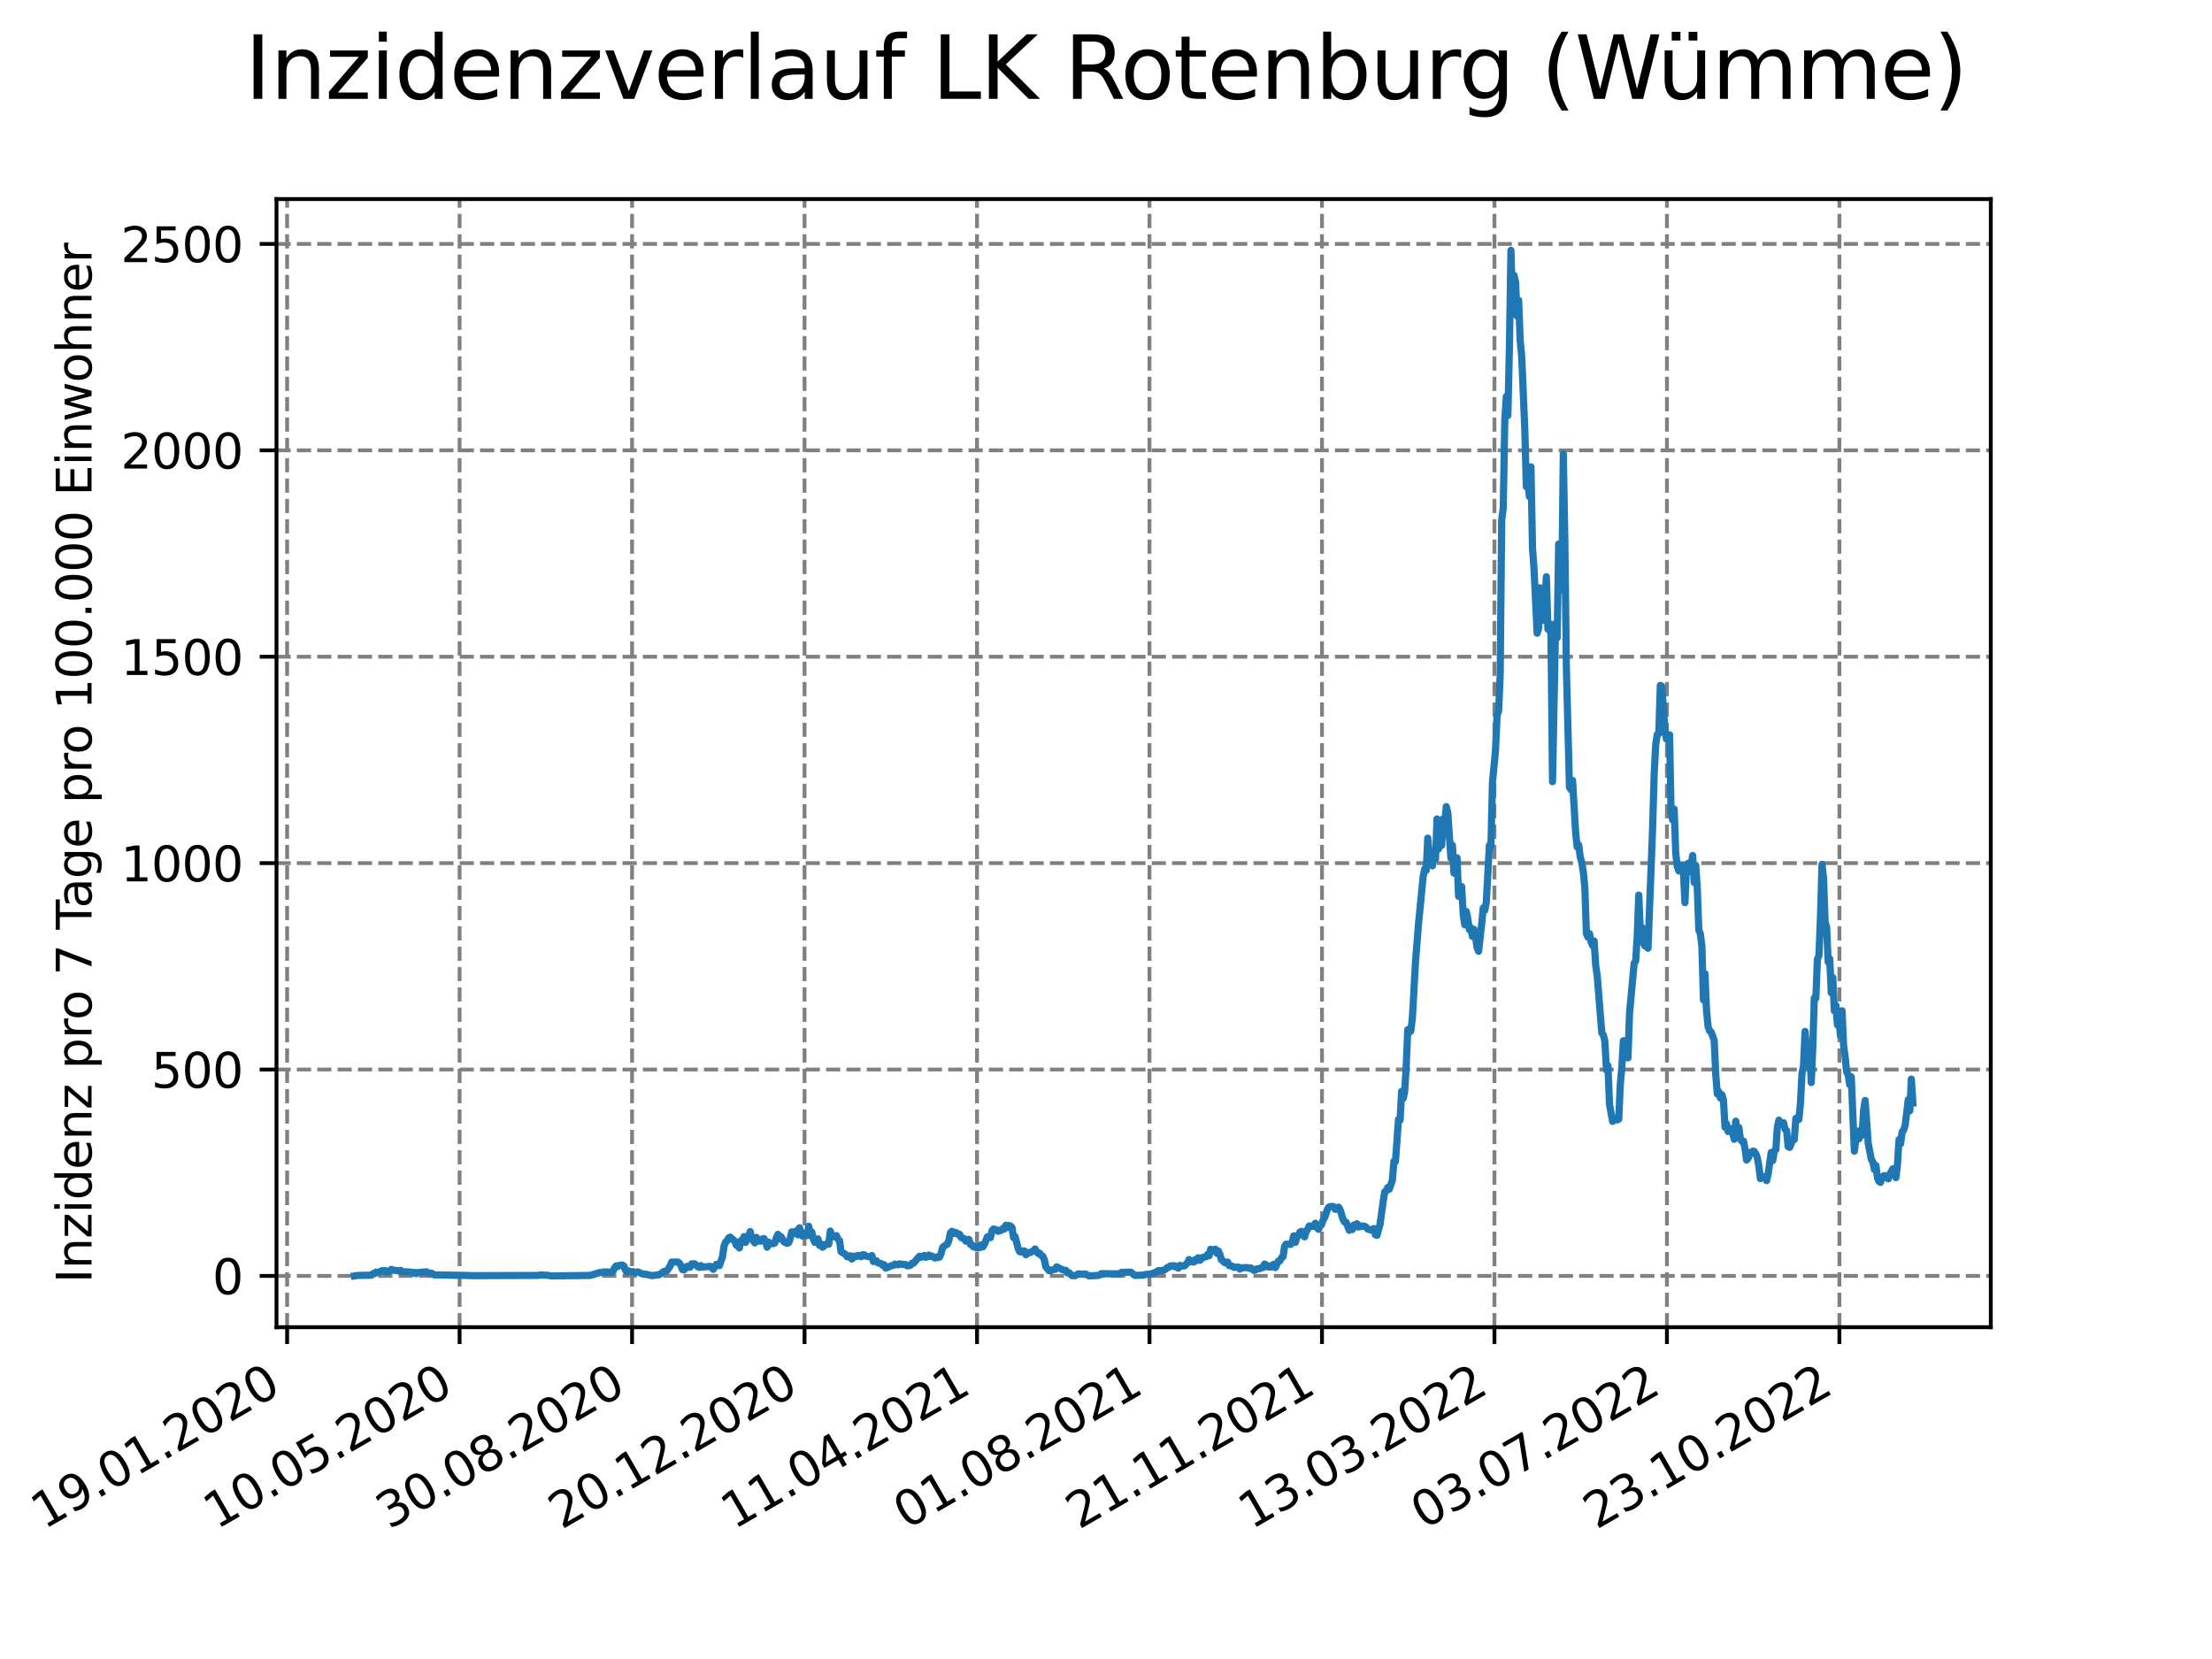 <?xml version="1.0" encoding="utf-8" standalone="no"?>
<!DOCTYPE svg PUBLIC "-//W3C//DTD SVG 1.1//EN"
  "http://www.w3.org/Graphics/SVG/1.1/DTD/svg11.dtd">
<svg xmlns:xlink="http://www.w3.org/1999/xlink" width="460.8pt" height="345.6pt" viewBox="0 0 460.8 345.6" xmlns="http://www.w3.org/2000/svg" version="1.1">
 <defs>
  <style type="text/css">*{stroke-linejoin: round; stroke-linecap: butt}</style>
 </defs>
 <g id="figure_1">
  <g id="patch_1">
   <path d="M 0 345.6 
L 460.8 345.6 
L 460.8 0 
L 0 0 
z
" style="fill: #ffffff"/>
  </g>
  <g id="axes_1">
   <g id="patch_2">
    <path d="M 57.6 276.48 
L 414.72 276.48 
L 414.72 41.472 
L 57.6 41.472 
z
" style="fill: #ffffff"/>
   </g>
   <g id="matplotlib.axis_1">
    <g id="xtick_1">
     <g id="line2d_1">
      <path d="M 59.811 276.48 
L 59.811 41.472 
" clip-path="url(#p667a9d4e6b)" style="fill: none; stroke-dasharray: 2.96,1.28; stroke-dashoffset: 0; stroke: #808080; stroke-width: 0.8"/>
     </g>
     <g id="line2d_2">
      <defs>
       <path id="mdf81051d35" d="M 0 0 
L 0 3.5 
" style="stroke: #000000; stroke-width: 0.8"/>
      </defs>
      <g>
       <use xlink:href="#mdf81051d35" x="59.811" y="276.48" style="stroke: #000000; stroke-width: 0.8"/>
      </g>
     </g>
     <g id="text_1">
      <!-- 19.01.2020 -->
      <g transform="translate(9.186 318.689) rotate(-30) scale(0.1 -0.1)">
       <defs>
        <path id="DejaVuSans-31" d="M 794 531 
L 1825 531 
L 1825 4091 
L 703 3866 
L 703 4441 
L 1819 4666 
L 2450 4666 
L 2450 531 
L 3481 531 
L 3481 0 
L 794 0 
L 794 531 
z
" transform="scale(0.016)"/>
        <path id="DejaVuSans-39" d="M 703 97 
L 703 672 
Q 941 559 1184 500 
Q 1428 441 1663 441 
Q 2288 441 2617 861 
Q 2947 1281 2994 2138 
Q 2813 1869 2534 1725 
Q 2256 1581 1919 1581 
Q 1219 1581 811 2004 
Q 403 2428 403 3163 
Q 403 3881 828 4315 
Q 1253 4750 1959 4750 
Q 2769 4750 3195 4129 
Q 3622 3509 3622 2328 
Q 3622 1225 3098 567 
Q 2575 -91 1691 -91 
Q 1453 -91 1209 -44 
Q 966 3 703 97 
z
M 1959 2075 
Q 2384 2075 2632 2365 
Q 2881 2656 2881 3163 
Q 2881 3666 2632 3958 
Q 2384 4250 1959 4250 
Q 1534 4250 1286 3958 
Q 1038 3666 1038 3163 
Q 1038 2656 1286 2365 
Q 1534 2075 1959 2075 
z
" transform="scale(0.016)"/>
        <path id="DejaVuSans-2e" d="M 684 794 
L 1344 794 
L 1344 0 
L 684 0 
L 684 794 
z
" transform="scale(0.016)"/>
        <path id="DejaVuSans-30" d="M 2034 4250 
Q 1547 4250 1301 3770 
Q 1056 3291 1056 2328 
Q 1056 1369 1301 889 
Q 1547 409 2034 409 
Q 2525 409 2770 889 
Q 3016 1369 3016 2328 
Q 3016 3291 2770 3770 
Q 2525 4250 2034 4250 
z
M 2034 4750 
Q 2819 4750 3233 4129 
Q 3647 3509 3647 2328 
Q 3647 1150 3233 529 
Q 2819 -91 2034 -91 
Q 1250 -91 836 529 
Q 422 1150 422 2328 
Q 422 3509 836 4129 
Q 1250 4750 2034 4750 
z
" transform="scale(0.016)"/>
        <path id="DejaVuSans-32" d="M 1228 531 
L 3431 531 
L 3431 0 
L 469 0 
L 469 531 
Q 828 903 1448 1529 
Q 2069 2156 2228 2338 
Q 2531 2678 2651 2914 
Q 2772 3150 2772 3378 
Q 2772 3750 2511 3984 
Q 2250 4219 1831 4219 
Q 1534 4219 1204 4116 
Q 875 4013 500 3803 
L 500 4441 
Q 881 4594 1212 4672 
Q 1544 4750 1819 4750 
Q 2544 4750 2975 4387 
Q 3406 4025 3406 3419 
Q 3406 3131 3298 2873 
Q 3191 2616 2906 2266 
Q 2828 2175 2409 1742 
Q 1991 1309 1228 531 
z
" transform="scale(0.016)"/>
       </defs>
       <use xlink:href="#DejaVuSans-31"/>
       <use xlink:href="#DejaVuSans-39" x="63.623"/>
       <use xlink:href="#DejaVuSans-2e" x="127.246"/>
       <use xlink:href="#DejaVuSans-30" x="159.033"/>
       <use xlink:href="#DejaVuSans-31" x="222.656"/>
       <use xlink:href="#DejaVuSans-2e" x="286.279"/>
       <use xlink:href="#DejaVuSans-32" x="318.066"/>
       <use xlink:href="#DejaVuSans-30" x="381.689"/>
       <use xlink:href="#DejaVuSans-32" x="445.312"/>
       <use xlink:href="#DejaVuSans-30" x="508.936"/>
      </g>
     </g>
    </g>
    <g id="xtick_2">
     <g id="line2d_3">
      <path d="M 95.741 276.48 
L 95.741 41.472 
" clip-path="url(#p667a9d4e6b)" style="fill: none; stroke-dasharray: 2.96,1.28; stroke-dashoffset: 0; stroke: #808080; stroke-width: 0.8"/>
     </g>
     <g id="line2d_4">
      <g>
       <use xlink:href="#mdf81051d35" x="95.741" y="276.48" style="stroke: #000000; stroke-width: 0.8"/>
      </g>
     </g>
     <g id="text_2">
      <!-- 10.05.2020 -->
      <g transform="translate(45.116 318.689) rotate(-30) scale(0.1 -0.1)">
       <defs>
        <path id="DejaVuSans-35" d="M 691 4666 
L 3169 4666 
L 3169 4134 
L 1269 4134 
L 1269 2991 
Q 1406 3038 1543 3061 
Q 1681 3084 1819 3084 
Q 2600 3084 3056 2656 
Q 3513 2228 3513 1497 
Q 3513 744 3044 326 
Q 2575 -91 1722 -91 
Q 1428 -91 1123 -41 
Q 819 9 494 109 
L 494 744 
Q 775 591 1075 516 
Q 1375 441 1709 441 
Q 2250 441 2565 725 
Q 2881 1009 2881 1497 
Q 2881 1984 2565 2268 
Q 2250 2553 1709 2553 
Q 1456 2553 1204 2497 
Q 953 2441 691 2322 
L 691 4666 
z
" transform="scale(0.016)"/>
       </defs>
       <use xlink:href="#DejaVuSans-31"/>
       <use xlink:href="#DejaVuSans-30" x="63.623"/>
       <use xlink:href="#DejaVuSans-2e" x="127.246"/>
       <use xlink:href="#DejaVuSans-30" x="159.033"/>
       <use xlink:href="#DejaVuSans-35" x="222.656"/>
       <use xlink:href="#DejaVuSans-2e" x="286.279"/>
       <use xlink:href="#DejaVuSans-32" x="318.066"/>
       <use xlink:href="#DejaVuSans-30" x="381.689"/>
       <use xlink:href="#DejaVuSans-32" x="445.312"/>
       <use xlink:href="#DejaVuSans-30" x="508.936"/>
      </g>
     </g>
    </g>
    <g id="xtick_3">
     <g id="line2d_5">
      <path d="M 131.671 276.48 
L 131.671 41.472 
" clip-path="url(#p667a9d4e6b)" style="fill: none; stroke-dasharray: 2.96,1.28; stroke-dashoffset: 0; stroke: #808080; stroke-width: 0.8"/>
     </g>
     <g id="line2d_6">
      <g>
       <use xlink:href="#mdf81051d35" x="131.671" y="276.48" style="stroke: #000000; stroke-width: 0.8"/>
      </g>
     </g>
     <g id="text_3">
      <!-- 30.08.2020 -->
      <g transform="translate(81.046 318.689) rotate(-30) scale(0.1 -0.1)">
       <defs>
        <path id="DejaVuSans-33" d="M 2597 2516 
Q 3050 2419 3304 2112 
Q 3559 1806 3559 1356 
Q 3559 666 3084 287 
Q 2609 -91 1734 -91 
Q 1441 -91 1130 -33 
Q 819 25 488 141 
L 488 750 
Q 750 597 1062 519 
Q 1375 441 1716 441 
Q 2309 441 2620 675 
Q 2931 909 2931 1356 
Q 2931 1769 2642 2001 
Q 2353 2234 1838 2234 
L 1294 2234 
L 1294 2753 
L 1863 2753 
Q 2328 2753 2575 2939 
Q 2822 3125 2822 3475 
Q 2822 3834 2567 4026 
Q 2313 4219 1838 4219 
Q 1578 4219 1281 4162 
Q 984 4106 628 3988 
L 628 4550 
Q 988 4650 1302 4700 
Q 1616 4750 1894 4750 
Q 2613 4750 3031 4423 
Q 3450 4097 3450 3541 
Q 3450 3153 3228 2886 
Q 3006 2619 2597 2516 
z
" transform="scale(0.016)"/>
        <path id="DejaVuSans-38" d="M 2034 2216 
Q 1584 2216 1326 1975 
Q 1069 1734 1069 1313 
Q 1069 891 1326 650 
Q 1584 409 2034 409 
Q 2484 409 2743 651 
Q 3003 894 3003 1313 
Q 3003 1734 2745 1975 
Q 2488 2216 2034 2216 
z
M 1403 2484 
Q 997 2584 770 2862 
Q 544 3141 544 3541 
Q 544 4100 942 4425 
Q 1341 4750 2034 4750 
Q 2731 4750 3128 4425 
Q 3525 4100 3525 3541 
Q 3525 3141 3298 2862 
Q 3072 2584 2669 2484 
Q 3125 2378 3379 2068 
Q 3634 1759 3634 1313 
Q 3634 634 3220 271 
Q 2806 -91 2034 -91 
Q 1263 -91 848 271 
Q 434 634 434 1313 
Q 434 1759 690 2068 
Q 947 2378 1403 2484 
z
M 1172 3481 
Q 1172 3119 1398 2916 
Q 1625 2713 2034 2713 
Q 2441 2713 2670 2916 
Q 2900 3119 2900 3481 
Q 2900 3844 2670 4047 
Q 2441 4250 2034 4250 
Q 1625 4250 1398 4047 
Q 1172 3844 1172 3481 
z
" transform="scale(0.016)"/>
       </defs>
       <use xlink:href="#DejaVuSans-33"/>
       <use xlink:href="#DejaVuSans-30" x="63.623"/>
       <use xlink:href="#DejaVuSans-2e" x="127.246"/>
       <use xlink:href="#DejaVuSans-30" x="159.033"/>
       <use xlink:href="#DejaVuSans-38" x="222.656"/>
       <use xlink:href="#DejaVuSans-2e" x="286.279"/>
       <use xlink:href="#DejaVuSans-32" x="318.066"/>
       <use xlink:href="#DejaVuSans-30" x="381.689"/>
       <use xlink:href="#DejaVuSans-32" x="445.312"/>
       <use xlink:href="#DejaVuSans-30" x="508.936"/>
      </g>
     </g>
    </g>
    <g id="xtick_4">
     <g id="line2d_7">
      <path d="M 167.601 276.48 
L 167.601 41.472 
" clip-path="url(#p667a9d4e6b)" style="fill: none; stroke-dasharray: 2.96,1.28; stroke-dashoffset: 0; stroke: #808080; stroke-width: 0.8"/>
     </g>
     <g id="line2d_8">
      <g>
       <use xlink:href="#mdf81051d35" x="167.601" y="276.48" style="stroke: #000000; stroke-width: 0.8"/>
      </g>
     </g>
     <g id="text_4">
      <!-- 20.12.2020 -->
      <g transform="translate(116.976 318.689) rotate(-30) scale(0.1 -0.1)">
       <use xlink:href="#DejaVuSans-32"/>
       <use xlink:href="#DejaVuSans-30" x="63.623"/>
       <use xlink:href="#DejaVuSans-2e" x="127.246"/>
       <use xlink:href="#DejaVuSans-31" x="159.033"/>
       <use xlink:href="#DejaVuSans-32" x="222.656"/>
       <use xlink:href="#DejaVuSans-2e" x="286.279"/>
       <use xlink:href="#DejaVuSans-32" x="318.066"/>
       <use xlink:href="#DejaVuSans-30" x="381.689"/>
       <use xlink:href="#DejaVuSans-32" x="445.312"/>
       <use xlink:href="#DejaVuSans-30" x="508.936"/>
      </g>
     </g>
    </g>
    <g id="xtick_5">
     <g id="line2d_9">
      <path d="M 203.531 276.48 
L 203.531 41.472 
" clip-path="url(#p667a9d4e6b)" style="fill: none; stroke-dasharray: 2.96,1.28; stroke-dashoffset: 0; stroke: #808080; stroke-width: 0.8"/>
     </g>
     <g id="line2d_10">
      <g>
       <use xlink:href="#mdf81051d35" x="203.531" y="276.48" style="stroke: #000000; stroke-width: 0.8"/>
      </g>
     </g>
     <g id="text_5">
      <!-- 11.04.2021 -->
      <g transform="translate(152.906 318.689) rotate(-30) scale(0.1 -0.1)">
       <defs>
        <path id="DejaVuSans-34" d="M 2419 4116 
L 825 1625 
L 2419 1625 
L 2419 4116 
z
M 2253 4666 
L 3047 4666 
L 3047 1625 
L 3713 1625 
L 3713 1100 
L 3047 1100 
L 3047 0 
L 2419 0 
L 2419 1100 
L 313 1100 
L 313 1709 
L 2253 4666 
z
" transform="scale(0.016)"/>
       </defs>
       <use xlink:href="#DejaVuSans-31"/>
       <use xlink:href="#DejaVuSans-31" x="63.623"/>
       <use xlink:href="#DejaVuSans-2e" x="127.246"/>
       <use xlink:href="#DejaVuSans-30" x="159.033"/>
       <use xlink:href="#DejaVuSans-34" x="222.656"/>
       <use xlink:href="#DejaVuSans-2e" x="286.279"/>
       <use xlink:href="#DejaVuSans-32" x="318.066"/>
       <use xlink:href="#DejaVuSans-30" x="381.689"/>
       <use xlink:href="#DejaVuSans-32" x="445.312"/>
       <use xlink:href="#DejaVuSans-31" x="508.936"/>
      </g>
     </g>
    </g>
    <g id="xtick_6">
     <g id="line2d_11">
      <path d="M 239.462 276.48 
L 239.462 41.472 
" clip-path="url(#p667a9d4e6b)" style="fill: none; stroke-dasharray: 2.96,1.28; stroke-dashoffset: 0; stroke: #808080; stroke-width: 0.8"/>
     </g>
     <g id="line2d_12">
      <g>
       <use xlink:href="#mdf81051d35" x="239.462" y="276.48" style="stroke: #000000; stroke-width: 0.8"/>
      </g>
     </g>
     <g id="text_6">
      <!-- 01.08.2021 -->
      <g transform="translate(188.836 318.689) rotate(-30) scale(0.1 -0.1)">
       <use xlink:href="#DejaVuSans-30"/>
       <use xlink:href="#DejaVuSans-31" x="63.623"/>
       <use xlink:href="#DejaVuSans-2e" x="127.246"/>
       <use xlink:href="#DejaVuSans-30" x="159.033"/>
       <use xlink:href="#DejaVuSans-38" x="222.656"/>
       <use xlink:href="#DejaVuSans-2e" x="286.279"/>
       <use xlink:href="#DejaVuSans-32" x="318.066"/>
       <use xlink:href="#DejaVuSans-30" x="381.689"/>
       <use xlink:href="#DejaVuSans-32" x="445.312"/>
       <use xlink:href="#DejaVuSans-31" x="508.936"/>
      </g>
     </g>
    </g>
    <g id="xtick_7">
     <g id="line2d_13">
      <path d="M 275.392 276.48 
L 275.392 41.472 
" clip-path="url(#p667a9d4e6b)" style="fill: none; stroke-dasharray: 2.96,1.28; stroke-dashoffset: 0; stroke: #808080; stroke-width: 0.8"/>
     </g>
     <g id="line2d_14">
      <g>
       <use xlink:href="#mdf81051d35" x="275.392" y="276.48" style="stroke: #000000; stroke-width: 0.8"/>
      </g>
     </g>
     <g id="text_7">
      <!-- 21.11.2021 -->
      <g transform="translate(224.767 318.689) rotate(-30) scale(0.1 -0.1)">
       <use xlink:href="#DejaVuSans-32"/>
       <use xlink:href="#DejaVuSans-31" x="63.623"/>
       <use xlink:href="#DejaVuSans-2e" x="127.246"/>
       <use xlink:href="#DejaVuSans-31" x="159.033"/>
       <use xlink:href="#DejaVuSans-31" x="222.656"/>
       <use xlink:href="#DejaVuSans-2e" x="286.279"/>
       <use xlink:href="#DejaVuSans-32" x="318.066"/>
       <use xlink:href="#DejaVuSans-30" x="381.689"/>
       <use xlink:href="#DejaVuSans-32" x="445.312"/>
       <use xlink:href="#DejaVuSans-31" x="508.936"/>
      </g>
     </g>
    </g>
    <g id="xtick_8">
     <g id="line2d_15">
      <path d="M 311.322 276.48 
L 311.322 41.472 
" clip-path="url(#p667a9d4e6b)" style="fill: none; stroke-dasharray: 2.96,1.28; stroke-dashoffset: 0; stroke: #808080; stroke-width: 0.8"/>
     </g>
     <g id="line2d_16">
      <g>
       <use xlink:href="#mdf81051d35" x="311.322" y="276.48" style="stroke: #000000; stroke-width: 0.8"/>
      </g>
     </g>
     <g id="text_8">
      <!-- 13.03.2022 -->
      <g transform="translate(260.697 318.689) rotate(-30) scale(0.1 -0.1)">
       <use xlink:href="#DejaVuSans-31"/>
       <use xlink:href="#DejaVuSans-33" x="63.623"/>
       <use xlink:href="#DejaVuSans-2e" x="127.246"/>
       <use xlink:href="#DejaVuSans-30" x="159.033"/>
       <use xlink:href="#DejaVuSans-33" x="222.656"/>
       <use xlink:href="#DejaVuSans-2e" x="286.279"/>
       <use xlink:href="#DejaVuSans-32" x="318.066"/>
       <use xlink:href="#DejaVuSans-30" x="381.689"/>
       <use xlink:href="#DejaVuSans-32" x="445.312"/>
       <use xlink:href="#DejaVuSans-32" x="508.936"/>
      </g>
     </g>
    </g>
    <g id="xtick_9">
     <g id="line2d_17">
      <path d="M 347.252 276.48 
L 347.252 41.472 
" clip-path="url(#p667a9d4e6b)" style="fill: none; stroke-dasharray: 2.96,1.28; stroke-dashoffset: 0; stroke: #808080; stroke-width: 0.8"/>
     </g>
     <g id="line2d_18">
      <g>
       <use xlink:href="#mdf81051d35" x="347.252" y="276.48" style="stroke: #000000; stroke-width: 0.8"/>
      </g>
     </g>
     <g id="text_9">
      <!-- 03.07.2022 -->
      <g transform="translate(296.627 318.689) rotate(-30) scale(0.1 -0.1)">
       <defs>
        <path id="DejaVuSans-37" d="M 525 4666 
L 3525 4666 
L 3525 4397 
L 1831 0 
L 1172 0 
L 2766 4134 
L 525 4134 
L 525 4666 
z
" transform="scale(0.016)"/>
       </defs>
       <use xlink:href="#DejaVuSans-30"/>
       <use xlink:href="#DejaVuSans-33" x="63.623"/>
       <use xlink:href="#DejaVuSans-2e" x="127.246"/>
       <use xlink:href="#DejaVuSans-30" x="159.033"/>
       <use xlink:href="#DejaVuSans-37" x="222.656"/>
       <use xlink:href="#DejaVuSans-2e" x="286.279"/>
       <use xlink:href="#DejaVuSans-32" x="318.066"/>
       <use xlink:href="#DejaVuSans-30" x="381.689"/>
       <use xlink:href="#DejaVuSans-32" x="445.312"/>
       <use xlink:href="#DejaVuSans-32" x="508.936"/>
      </g>
     </g>
    </g>
    <g id="xtick_10">
     <g id="line2d_19">
      <path d="M 383.182 276.48 
L 383.182 41.472 
" clip-path="url(#p667a9d4e6b)" style="fill: none; stroke-dasharray: 2.96,1.28; stroke-dashoffset: 0; stroke: #808080; stroke-width: 0.8"/>
     </g>
     <g id="line2d_20">
      <g>
       <use xlink:href="#mdf81051d35" x="383.182" y="276.48" style="stroke: #000000; stroke-width: 0.8"/>
      </g>
     </g>
     <g id="text_10">
      <!-- 23.10.2022 -->
      <g transform="translate(332.557 318.689) rotate(-30) scale(0.1 -0.1)">
       <use xlink:href="#DejaVuSans-32"/>
       <use xlink:href="#DejaVuSans-33" x="63.623"/>
       <use xlink:href="#DejaVuSans-2e" x="127.246"/>
       <use xlink:href="#DejaVuSans-31" x="159.033"/>
       <use xlink:href="#DejaVuSans-30" x="222.656"/>
       <use xlink:href="#DejaVuSans-2e" x="286.279"/>
       <use xlink:href="#DejaVuSans-32" x="318.066"/>
       <use xlink:href="#DejaVuSans-30" x="381.689"/>
       <use xlink:href="#DejaVuSans-32" x="445.312"/>
       <use xlink:href="#DejaVuSans-32" x="508.936"/>
      </g>
     </g>
    </g>
   </g>
   <g id="matplotlib.axis_2">
    <g id="ytick_1">
     <g id="line2d_21">
      <path d="M 57.6 265.798 
L 414.72 265.798 
" clip-path="url(#p667a9d4e6b)" style="fill: none; stroke-dasharray: 2.96,1.28; stroke-dashoffset: 0; stroke: #808080; stroke-width: 0.8"/>
     </g>
     <g id="line2d_22">
      <defs>
       <path id="mfbe18e51c0" d="M 0 0 
L -3.5 0 
" style="stroke: #000000; stroke-width: 0.8"/>
      </defs>
      <g>
       <use xlink:href="#mfbe18e51c0" x="57.6" y="265.798" style="stroke: #000000; stroke-width: 0.8"/>
      </g>
     </g>
     <g id="text_11">
      <!-- 0 -->
      <g transform="translate(44.237 269.597) scale(0.1 -0.1)">
       <use xlink:href="#DejaVuSans-30"/>
      </g>
     </g>
    </g>
    <g id="ytick_2">
     <g id="line2d_23">
      <path d="M 57.6 222.801 
L 414.72 222.801 
" clip-path="url(#p667a9d4e6b)" style="fill: none; stroke-dasharray: 2.96,1.28; stroke-dashoffset: 0; stroke: #808080; stroke-width: 0.8"/>
     </g>
     <g id="line2d_24">
      <g>
       <use xlink:href="#mfbe18e51c0" x="57.6" y="222.801" style="stroke: #000000; stroke-width: 0.8"/>
      </g>
     </g>
     <g id="text_12">
      <!-- 500 -->
      <g transform="translate(31.512 226.6) scale(0.1 -0.1)">
       <use xlink:href="#DejaVuSans-35"/>
       <use xlink:href="#DejaVuSans-30" x="63.623"/>
       <use xlink:href="#DejaVuSans-30" x="127.246"/>
      </g>
     </g>
    </g>
    <g id="ytick_3">
     <g id="line2d_25">
      <path d="M 57.6 179.804 
L 414.72 179.804 
" clip-path="url(#p667a9d4e6b)" style="fill: none; stroke-dasharray: 2.96,1.28; stroke-dashoffset: 0; stroke: #808080; stroke-width: 0.8"/>
     </g>
     <g id="line2d_26">
      <g>
       <use xlink:href="#mfbe18e51c0" x="57.6" y="179.804" style="stroke: #000000; stroke-width: 0.8"/>
      </g>
     </g>
     <g id="text_13">
      <!-- 1000 -->
      <g transform="translate(25.15 183.603) scale(0.1 -0.1)">
       <use xlink:href="#DejaVuSans-31"/>
       <use xlink:href="#DejaVuSans-30" x="63.623"/>
       <use xlink:href="#DejaVuSans-30" x="127.246"/>
       <use xlink:href="#DejaVuSans-30" x="190.869"/>
      </g>
     </g>
    </g>
    <g id="ytick_4">
     <g id="line2d_27">
      <path d="M 57.6 136.807 
L 414.72 136.807 
" clip-path="url(#p667a9d4e6b)" style="fill: none; stroke-dasharray: 2.96,1.28; stroke-dashoffset: 0; stroke: #808080; stroke-width: 0.8"/>
     </g>
     <g id="line2d_28">
      <g>
       <use xlink:href="#mfbe18e51c0" x="57.6" y="136.807" style="stroke: #000000; stroke-width: 0.8"/>
      </g>
     </g>
     <g id="text_14">
      <!-- 1500 -->
      <g transform="translate(25.15 140.606) scale(0.1 -0.1)">
       <use xlink:href="#DejaVuSans-31"/>
       <use xlink:href="#DejaVuSans-35" x="63.623"/>
       <use xlink:href="#DejaVuSans-30" x="127.246"/>
       <use xlink:href="#DejaVuSans-30" x="190.869"/>
      </g>
     </g>
    </g>
    <g id="ytick_5">
     <g id="line2d_29">
      <path d="M 57.6 93.81 
L 414.72 93.81 
" clip-path="url(#p667a9d4e6b)" style="fill: none; stroke-dasharray: 2.96,1.28; stroke-dashoffset: 0; stroke: #808080; stroke-width: 0.8"/>
     </g>
     <g id="line2d_30">
      <g>
       <use xlink:href="#mfbe18e51c0" x="57.6" y="93.81" style="stroke: #000000; stroke-width: 0.8"/>
      </g>
     </g>
     <g id="text_15">
      <!-- 2000 -->
      <g transform="translate(25.15 97.609) scale(0.1 -0.1)">
       <use xlink:href="#DejaVuSans-32"/>
       <use xlink:href="#DejaVuSans-30" x="63.623"/>
       <use xlink:href="#DejaVuSans-30" x="127.246"/>
       <use xlink:href="#DejaVuSans-30" x="190.869"/>
      </g>
     </g>
    </g>
    <g id="ytick_6">
     <g id="line2d_31">
      <path d="M 57.6 50.813 
L 414.72 50.813 
" clip-path="url(#p667a9d4e6b)" style="fill: none; stroke-dasharray: 2.96,1.28; stroke-dashoffset: 0; stroke: #808080; stroke-width: 0.8"/>
     </g>
     <g id="line2d_32">
      <g>
       <use xlink:href="#mfbe18e51c0" x="57.6" y="50.813" style="stroke: #000000; stroke-width: 0.8"/>
      </g>
     </g>
     <g id="text_16">
      <!-- 2500 -->
      <g transform="translate(25.15 54.612) scale(0.1 -0.1)">
       <use xlink:href="#DejaVuSans-32"/>
       <use xlink:href="#DejaVuSans-35" x="63.623"/>
       <use xlink:href="#DejaVuSans-30" x="127.246"/>
       <use xlink:href="#DejaVuSans-30" x="190.869"/>
      </g>
     </g>
    </g>
    <g id="text_17">
     <!-- Inzidenz pro 7 Tage pro 100.000 Einwohner -->
     <g transform="translate(19.07 267.301) rotate(-90) scale(0.1 -0.1)">
      <defs>
       <path id="DejaVuSans-49" d="M 628 4666 
L 1259 4666 
L 1259 0 
L 628 0 
L 628 4666 
z
" transform="scale(0.016)"/>
       <path id="DejaVuSans-6e" d="M 3513 2113 
L 3513 0 
L 2938 0 
L 2938 2094 
Q 2938 2591 2744 2837 
Q 2550 3084 2163 3084 
Q 1697 3084 1428 2787 
Q 1159 2491 1159 1978 
L 1159 0 
L 581 0 
L 581 3500 
L 1159 3500 
L 1159 2956 
Q 1366 3272 1645 3428 
Q 1925 3584 2291 3584 
Q 2894 3584 3203 3211 
Q 3513 2838 3513 2113 
z
" transform="scale(0.016)"/>
       <path id="DejaVuSans-7a" d="M 353 3500 
L 3084 3500 
L 3084 2975 
L 922 459 
L 3084 459 
L 3084 0 
L 275 0 
L 275 525 
L 2438 3041 
L 353 3041 
L 353 3500 
z
" transform="scale(0.016)"/>
       <path id="DejaVuSans-69" d="M 603 3500 
L 1178 3500 
L 1178 0 
L 603 0 
L 603 3500 
z
M 603 4863 
L 1178 4863 
L 1178 4134 
L 603 4134 
L 603 4863 
z
" transform="scale(0.016)"/>
       <path id="DejaVuSans-64" d="M 2906 2969 
L 2906 4863 
L 3481 4863 
L 3481 0 
L 2906 0 
L 2906 525 
Q 2725 213 2448 61 
Q 2172 -91 1784 -91 
Q 1150 -91 751 415 
Q 353 922 353 1747 
Q 353 2572 751 3078 
Q 1150 3584 1784 3584 
Q 2172 3584 2448 3432 
Q 2725 3281 2906 2969 
z
M 947 1747 
Q 947 1113 1208 752 
Q 1469 391 1925 391 
Q 2381 391 2643 752 
Q 2906 1113 2906 1747 
Q 2906 2381 2643 2742 
Q 2381 3103 1925 3103 
Q 1469 3103 1208 2742 
Q 947 2381 947 1747 
z
" transform="scale(0.016)"/>
       <path id="DejaVuSans-65" d="M 3597 1894 
L 3597 1613 
L 953 1613 
Q 991 1019 1311 708 
Q 1631 397 2203 397 
Q 2534 397 2845 478 
Q 3156 559 3463 722 
L 3463 178 
Q 3153 47 2828 -22 
Q 2503 -91 2169 -91 
Q 1331 -91 842 396 
Q 353 884 353 1716 
Q 353 2575 817 3079 
Q 1281 3584 2069 3584 
Q 2775 3584 3186 3129 
Q 3597 2675 3597 1894 
z
M 3022 2063 
Q 3016 2534 2758 2815 
Q 2500 3097 2075 3097 
Q 1594 3097 1305 2825 
Q 1016 2553 972 2059 
L 3022 2063 
z
" transform="scale(0.016)"/>
       <path id="DejaVuSans-20" transform="scale(0.016)"/>
       <path id="DejaVuSans-70" d="M 1159 525 
L 1159 -1331 
L 581 -1331 
L 581 3500 
L 1159 3500 
L 1159 2969 
Q 1341 3281 1617 3432 
Q 1894 3584 2278 3584 
Q 2916 3584 3314 3078 
Q 3713 2572 3713 1747 
Q 3713 922 3314 415 
Q 2916 -91 2278 -91 
Q 1894 -91 1617 61 
Q 1341 213 1159 525 
z
M 3116 1747 
Q 3116 2381 2855 2742 
Q 2594 3103 2138 3103 
Q 1681 3103 1420 2742 
Q 1159 2381 1159 1747 
Q 1159 1113 1420 752 
Q 1681 391 2138 391 
Q 2594 391 2855 752 
Q 3116 1113 3116 1747 
z
" transform="scale(0.016)"/>
       <path id="DejaVuSans-72" d="M 2631 2963 
Q 2534 3019 2420 3045 
Q 2306 3072 2169 3072 
Q 1681 3072 1420 2755 
Q 1159 2438 1159 1844 
L 1159 0 
L 581 0 
L 581 3500 
L 1159 3500 
L 1159 2956 
Q 1341 3275 1631 3429 
Q 1922 3584 2338 3584 
Q 2397 3584 2469 3576 
Q 2541 3569 2628 3553 
L 2631 2963 
z
" transform="scale(0.016)"/>
       <path id="DejaVuSans-6f" d="M 1959 3097 
Q 1497 3097 1228 2736 
Q 959 2375 959 1747 
Q 959 1119 1226 758 
Q 1494 397 1959 397 
Q 2419 397 2687 759 
Q 2956 1122 2956 1747 
Q 2956 2369 2687 2733 
Q 2419 3097 1959 3097 
z
M 1959 3584 
Q 2709 3584 3137 3096 
Q 3566 2609 3566 1747 
Q 3566 888 3137 398 
Q 2709 -91 1959 -91 
Q 1206 -91 779 398 
Q 353 888 353 1747 
Q 353 2609 779 3096 
Q 1206 3584 1959 3584 
z
" transform="scale(0.016)"/>
       <path id="DejaVuSans-54" d="M -19 4666 
L 3928 4666 
L 3928 4134 
L 2272 4134 
L 2272 0 
L 1638 0 
L 1638 4134 
L -19 4134 
L -19 4666 
z
" transform="scale(0.016)"/>
       <path id="DejaVuSans-61" d="M 2194 1759 
Q 1497 1759 1228 1600 
Q 959 1441 959 1056 
Q 959 750 1161 570 
Q 1363 391 1709 391 
Q 2188 391 2477 730 
Q 2766 1069 2766 1631 
L 2766 1759 
L 2194 1759 
z
M 3341 1997 
L 3341 0 
L 2766 0 
L 2766 531 
Q 2569 213 2275 61 
Q 1981 -91 1556 -91 
Q 1019 -91 701 211 
Q 384 513 384 1019 
Q 384 1609 779 1909 
Q 1175 2209 1959 2209 
L 2766 2209 
L 2766 2266 
Q 2766 2663 2505 2880 
Q 2244 3097 1772 3097 
Q 1472 3097 1187 3025 
Q 903 2953 641 2809 
L 641 3341 
Q 956 3463 1253 3523 
Q 1550 3584 1831 3584 
Q 2591 3584 2966 3190 
Q 3341 2797 3341 1997 
z
" transform="scale(0.016)"/>
       <path id="DejaVuSans-67" d="M 2906 1791 
Q 2906 2416 2648 2759 
Q 2391 3103 1925 3103 
Q 1463 3103 1205 2759 
Q 947 2416 947 1791 
Q 947 1169 1205 825 
Q 1463 481 1925 481 
Q 2391 481 2648 825 
Q 2906 1169 2906 1791 
z
M 3481 434 
Q 3481 -459 3084 -895 
Q 2688 -1331 1869 -1331 
Q 1566 -1331 1297 -1286 
Q 1028 -1241 775 -1147 
L 775 -588 
Q 1028 -725 1275 -790 
Q 1522 -856 1778 -856 
Q 2344 -856 2625 -561 
Q 2906 -266 2906 331 
L 2906 616 
Q 2728 306 2450 153 
Q 2172 0 1784 0 
Q 1141 0 747 490 
Q 353 981 353 1791 
Q 353 2603 747 3093 
Q 1141 3584 1784 3584 
Q 2172 3584 2450 3431 
Q 2728 3278 2906 2969 
L 2906 3500 
L 3481 3500 
L 3481 434 
z
" transform="scale(0.016)"/>
       <path id="DejaVuSans-45" d="M 628 4666 
L 3578 4666 
L 3578 4134 
L 1259 4134 
L 1259 2753 
L 3481 2753 
L 3481 2222 
L 1259 2222 
L 1259 531 
L 3634 531 
L 3634 0 
L 628 0 
L 628 4666 
z
" transform="scale(0.016)"/>
       <path id="DejaVuSans-77" d="M 269 3500 
L 844 3500 
L 1563 769 
L 2278 3500 
L 2956 3500 
L 3675 769 
L 4391 3500 
L 4966 3500 
L 4050 0 
L 3372 0 
L 2619 2869 
L 1863 0 
L 1184 0 
L 269 3500 
z
" transform="scale(0.016)"/>
       <path id="DejaVuSans-68" d="M 3513 2113 
L 3513 0 
L 2938 0 
L 2938 2094 
Q 2938 2591 2744 2837 
Q 2550 3084 2163 3084 
Q 1697 3084 1428 2787 
Q 1159 2491 1159 1978 
L 1159 0 
L 581 0 
L 581 4863 
L 1159 4863 
L 1159 2956 
Q 1366 3272 1645 3428 
Q 1925 3584 2291 3584 
Q 2894 3584 3203 3211 
Q 3513 2838 3513 2113 
z
" transform="scale(0.016)"/>
      </defs>
      <use xlink:href="#DejaVuSans-49"/>
      <use xlink:href="#DejaVuSans-6e" x="29.492"/>
      <use xlink:href="#DejaVuSans-7a" x="92.871"/>
      <use xlink:href="#DejaVuSans-69" x="145.361"/>
      <use xlink:href="#DejaVuSans-64" x="173.145"/>
      <use xlink:href="#DejaVuSans-65" x="236.621"/>
      <use xlink:href="#DejaVuSans-6e" x="298.145"/>
      <use xlink:href="#DejaVuSans-7a" x="361.523"/>
      <use xlink:href="#DejaVuSans-20" x="414.014"/>
      <use xlink:href="#DejaVuSans-70" x="445.801"/>
      <use xlink:href="#DejaVuSans-72" x="509.277"/>
      <use xlink:href="#DejaVuSans-6f" x="548.141"/>
      <use xlink:href="#DejaVuSans-20" x="609.322"/>
      <use xlink:href="#DejaVuSans-37" x="641.109"/>
      <use xlink:href="#DejaVuSans-20" x="704.732"/>
      <use xlink:href="#DejaVuSans-54" x="736.52"/>
      <use xlink:href="#DejaVuSans-61" x="781.104"/>
      <use xlink:href="#DejaVuSans-67" x="842.383"/>
      <use xlink:href="#DejaVuSans-65" x="905.859"/>
      <use xlink:href="#DejaVuSans-20" x="967.383"/>
      <use xlink:href="#DejaVuSans-70" x="999.17"/>
      <use xlink:href="#DejaVuSans-72" x="1062.646"/>
      <use xlink:href="#DejaVuSans-6f" x="1101.51"/>
      <use xlink:href="#DejaVuSans-20" x="1162.691"/>
      <use xlink:href="#DejaVuSans-31" x="1194.479"/>
      <use xlink:href="#DejaVuSans-30" x="1258.102"/>
      <use xlink:href="#DejaVuSans-30" x="1321.725"/>
      <use xlink:href="#DejaVuSans-2e" x="1385.348"/>
      <use xlink:href="#DejaVuSans-30" x="1417.135"/>
      <use xlink:href="#DejaVuSans-30" x="1480.758"/>
      <use xlink:href="#DejaVuSans-30" x="1544.381"/>
      <use xlink:href="#DejaVuSans-20" x="1608.004"/>
      <use xlink:href="#DejaVuSans-45" x="1639.791"/>
      <use xlink:href="#DejaVuSans-69" x="1702.975"/>
      <use xlink:href="#DejaVuSans-6e" x="1730.758"/>
      <use xlink:href="#DejaVuSans-77" x="1794.137"/>
      <use xlink:href="#DejaVuSans-6f" x="1875.924"/>
      <use xlink:href="#DejaVuSans-68" x="1937.105"/>
      <use xlink:href="#DejaVuSans-6e" x="2000.484"/>
      <use xlink:href="#DejaVuSans-65" x="2063.863"/>
      <use xlink:href="#DejaVuSans-72" x="2125.387"/>
     </g>
    </g>
   </g>
   <g id="line2d_33">
    <path d="M 73.833 265.798 
L 74.474 265.693 
L 77.362 265.64 
L 77.682 265.325 
L 78.003 265.325 
L 78.324 265.01 
L 78.645 265.115 
L 79.607 264.695 
L 79.928 264.8 
L 80.249 264.695 
L 80.57 264.958 
L 80.89 264.8 
L 81.211 264.8 
L 81.532 264.433 
L 81.853 264.59 
L 82.815 264.695 
L 83.136 264.8 
L 83.457 264.643 
L 83.778 264.905 
L 85.703 265.01 
L 86.023 265.168 
L 86.344 265.063 
L 86.665 265.325 
L 86.986 265.115 
L 88.59 264.958 
L 88.911 264.958 
L 89.231 265.22 
L 89.873 265.22 
L 90.515 265.588 
L 91.156 265.588 
L 97.251 265.693 
L 98.214 265.745 
L 112.009 265.693 
L 112.65 265.588 
L 114.254 265.693 
L 114.896 265.798 
L 122.916 265.693 
L 124.841 265.115 
L 125.482 265.063 
L 125.803 264.958 
L 126.124 265.063 
L 126.445 264.958 
L 127.407 265.063 
L 127.728 264.8 
L 128.049 264.065 
L 128.37 263.698 
L 128.69 263.855 
L 129.011 263.593 
L 129.653 263.54 
L 129.974 263.75 
L 130.294 264.59 
L 130.615 265.01 
L 130.936 264.748 
L 131.257 264.905 
L 131.898 264.905 
L 132.219 265.115 
L 132.861 264.958 
L 133.823 265.378 
L 134.786 265.483 
L 135.748 265.745 
L 137.352 265.535 
L 138.315 264.853 
L 138.635 264.853 
L 138.956 264.695 
L 139.598 263.75 
L 139.919 262.91 
L 141.202 262.91 
L 141.523 263.12 
L 141.843 263.593 
L 142.164 264.485 
L 142.485 264.538 
L 143.127 263.803 
L 143.447 264.013 
L 143.768 263.96 
L 144.089 263.278 
L 144.731 263.278 
L 145.372 263.908 
L 145.693 264.013 
L 146.014 263.645 
L 146.335 263.96 
L 147.939 263.803 
L 148.58 264.433 
L 149.222 263.383 
L 149.863 263.645 
L 150.505 261.807 
L 150.826 259.602 
L 151.147 258.762 
L 151.468 258.5 
L 151.788 257.87 
L 152.109 257.712 
L 153.072 258.552 
L 153.392 259.392 
L 153.713 259.55 
L 154.034 259.97 
L 154.355 258.447 
L 154.676 258.342 
L 154.996 257.607 
L 155.317 258.815 
L 155.638 257.817 
L 155.959 257.502 
L 156.28 256.557 
L 156.6 258.027 
L 157.242 258.92 
L 157.563 257.765 
L 157.884 258.5 
L 158.525 258.552 
L 158.846 258.08 
L 159.167 258.027 
L 159.488 258.605 
L 159.808 259.812 
L 160.129 258.762 
L 160.45 259.182 
L 160.771 259.025 
L 161.092 259.077 
L 161.412 258.92 
L 161.733 257.817 
L 162.054 257.134 
L 162.375 258.08 
L 162.696 257.607 
L 163.337 258.71 
L 163.979 259.025 
L 164.3 258.867 
L 164.621 258.027 
L 164.941 256.609 
L 165.262 256.924 
L 165.904 256.399 
L 166.225 257.239 
L 166.545 255.769 
L 167.187 257.502 
L 167.508 257.029 
L 167.829 257.344 
L 168.149 257.397 
L 168.47 255.454 
L 168.791 257.029 
L 169.112 256.662 
L 169.433 258.132 
L 169.753 258.815 
L 170.074 258.29 
L 170.395 258.08 
L 170.716 259.445 
L 171.037 259.13 
L 171.357 259.812 
L 171.999 259.287 
L 172.32 259.025 
L 172.641 259.182 
L 172.961 256.452 
L 173.282 257.449 
L 173.603 257.66 
L 173.924 257.449 
L 174.245 257.397 
L 174.565 258.132 
L 174.886 258.447 
L 175.207 260.757 
L 176.169 261.335 
L 176.49 261.807 
L 176.811 261.86 
L 177.132 261.597 
L 177.453 262.28 
L 178.094 261.65 
L 178.415 261.755 
L 178.736 261.545 
L 179.057 261.545 
L 179.378 261.807 
L 179.698 261.387 
L 180.019 261.387 
L 180.34 261.65 
L 181.302 261.86 
L 181.623 261.545 
L 181.944 262.805 
L 182.265 262.648 
L 182.586 262.648 
L 182.906 263.068 
L 183.548 263.225 
L 183.869 263.593 
L 184.19 263.488 
L 184.51 264.17 
L 185.794 263.645 
L 186.114 263.593 
L 186.435 263.33 
L 187.077 263.488 
L 187.398 263.278 
L 188.039 263.383 
L 188.681 263.435 
L 189.002 263.698 
L 189.643 263.593 
L 189.964 263.173 
L 190.285 263.173 
L 191.247 262.017 
L 191.568 261.702 
L 191.889 261.912 
L 192.531 261.545 
L 192.851 261.912 
L 193.172 261.807 
L 193.493 261.44 
L 193.814 261.755 
L 194.135 261.65 
L 194.776 262.07 
L 195.097 261.86 
L 195.418 261.965 
L 195.739 261.86 
L 196.059 261.072 
L 196.38 259.865 
L 196.701 259.55 
L 197.343 259.182 
L 197.663 258.395 
L 197.984 256.819 
L 198.305 256.504 
L 198.626 256.977 
L 198.947 256.714 
L 199.267 256.819 
L 199.588 257.134 
L 199.909 257.134 
L 200.23 257.817 
L 200.871 258.027 
L 201.192 258.552 
L 201.513 258.5 
L 201.834 258.185 
L 202.155 259.235 
L 202.475 259.34 
L 202.796 259.76 
L 203.117 259.655 
L 203.438 259.97 
L 204.08 259.917 
L 204.4 259.34 
L 204.721 259.76 
L 205.042 259.287 
L 205.684 257.66 
L 206.325 257.817 
L 206.646 256.399 
L 206.967 256.032 
L 207.608 256.189 
L 207.929 256.504 
L 208.571 256.294 
L 208.892 255.927 
L 209.212 256.032 
L 209.533 255.244 
L 209.854 255.717 
L 210.175 255.297 
L 210.496 255.402 
L 210.816 255.717 
L 211.137 257.817 
L 211.458 257.607 
L 212.1 260.075 
L 212.42 260.757 
L 212.741 260.81 
L 213.062 260.6 
L 213.383 260.6 
L 213.704 261.387 
L 214.345 260.915 
L 214.666 260.915 
L 215.308 260.547 
L 215.628 260.18 
L 216.27 261.125 
L 216.591 261.072 
L 216.912 261.545 
L 217.233 261.702 
L 217.553 262.437 
L 217.874 263.908 
L 218.516 264.695 
L 218.837 264.748 
L 219.157 264.538 
L 219.799 264.433 
L 220.12 263.908 
L 221.403 264.538 
L 222.045 264.643 
L 222.365 265.168 
L 222.686 265.115 
L 223.328 265.745 
L 223.969 265.745 
L 224.611 265.378 
L 225.573 265.43 
L 226.215 265.43 
L 226.857 265.798 
L 227.819 265.745 
L 228.781 265.693 
L 229.102 265.588 
L 229.423 265.325 
L 233.273 265.378 
L 233.594 265.063 
L 235.518 265.01 
L 236.481 265.693 
L 238.085 265.64 
L 238.726 265.483 
L 239.689 265.43 
L 240.972 264.958 
L 241.293 264.695 
L 242.255 264.695 
L 242.897 264.328 
L 243.218 264.013 
L 243.539 263.96 
L 243.859 263.698 
L 244.18 263.75 
L 244.501 263.645 
L 244.822 263.908 
L 245.143 263.803 
L 245.463 264.17 
L 245.784 263.593 
L 246.105 263.75 
L 246.747 263.698 
L 247.388 263.068 
L 247.709 262.385 
L 248.03 262.805 
L 248.671 262.91 
L 248.992 262.385 
L 249.313 262.595 
L 249.634 262.017 
L 249.955 262.542 
L 250.596 261.912 
L 251.238 261.807 
L 251.559 261.335 
L 251.879 261.597 
L 252.2 260.232 
L 252.521 260.442 
L 253.163 260.232 
L 253.483 261.072 
L 253.804 260.6 
L 254.125 261.335 
L 254.446 262.437 
L 254.767 262.648 
L 255.087 263.015 
L 255.408 263.12 
L 255.729 262.91 
L 256.05 263.645 
L 256.692 263.75 
L 257.012 264.013 
L 257.975 263.96 
L 258.296 264.38 
L 258.616 264.118 
L 259.579 264.065 
L 259.9 264.065 
L 260.22 264.223 
L 260.541 264.118 
L 261.183 264.643 
L 261.504 264.59 
L 261.824 264.328 
L 262.466 264.275 
L 262.787 264.065 
L 263.108 264.065 
L 263.428 263.33 
L 263.749 263.488 
L 264.07 263.908 
L 264.712 263.96 
L 265.032 263.54 
L 265.353 263.383 
L 265.674 264.065 
L 266.316 262.7 
L 266.636 262.648 
L 266.957 262.017 
L 267.278 261.807 
L 267.599 259.655 
L 267.92 259.182 
L 268.882 259.235 
L 269.203 258.657 
L 269.524 257.449 
L 269.845 258.815 
L 270.165 257.817 
L 270.807 256.662 
L 271.128 256.504 
L 271.449 257.292 
L 271.769 257.66 
L 272.09 256.557 
L 272.411 256.084 
L 272.732 255.402 
L 273.373 255.402 
L 273.694 255.507 
L 274.015 254.824 
L 274.336 255.664 
L 274.657 256.084 
L 274.977 255.402 
L 275.298 255.139 
L 275.619 254.142 
L 275.94 253.669 
L 276.581 251.779 
L 276.902 251.411 
L 277.544 251.306 
L 277.865 251.411 
L 278.185 251.936 
L 278.506 251.884 
L 278.827 251.464 
L 279.148 251.936 
L 279.789 254.037 
L 280.11 254.562 
L 280.431 254.614 
L 281.073 256.294 
L 281.393 256.032 
L 281.714 256.137 
L 282.035 255.192 
L 282.356 255.297 
L 282.677 254.929 
L 282.998 255.612 
L 283.318 255.349 
L 283.639 255.507 
L 283.96 255.402 
L 284.281 255.454 
L 284.602 255.664 
L 284.922 256.032 
L 285.564 256.242 
L 286.206 255.927 
L 286.526 257.239 
L 286.847 257.344 
L 287.489 255.034 
L 288.13 250.361 
L 288.451 248.314 
L 288.772 248.104 
L 289.093 247.368 
L 289.414 247.736 
L 290.055 245.898 
L 290.376 241.908 
L 290.697 241.96 
L 291.338 233.192 
L 291.659 233.35 
L 291.98 227.364 
L 292.301 228.834 
L 292.622 227.417 
L 292.942 222.008 
L 293.263 214.5 
L 293.584 215.078 
L 293.905 214.763 
L 294.226 212.032 
L 294.867 200.534 
L 295.509 192.343 
L 296.471 182.63 
L 296.792 181.002 
L 297.113 181.317 
L 297.434 174.596 
L 297.755 178.797 
L 298.075 180.109 
L 298.396 180.372 
L 298.717 178.167 
L 299.038 178.954 
L 299.359 170.606 
L 299.679 176.854 
L 300 173.599 
L 300.321 176.119 
L 300.642 170.553 
L 300.963 171.971 
L 301.283 168.033 
L 301.604 169.346 
L 302.246 178.744 
L 302.567 176.066 
L 302.887 181.895 
L 303.208 178.849 
L 303.529 178.692 
L 303.85 186.725 
L 304.171 185.097 
L 304.491 184.677 
L 304.812 190.505 
L 305.133 192.658 
L 305.454 189.875 
L 305.775 191.398 
L 306.095 193.656 
L 306.416 193.288 
L 306.737 195.073 
L 307.058 193.603 
L 307.379 195.178 
L 307.699 197.384 
L 308.02 198.171 
L 308.662 192.501 
L 308.983 189.14 
L 309.304 189.665 
L 309.624 187.933 
L 310.266 176.066 
L 310.587 176.276 
L 310.908 162.94 
L 311.549 156.219 
L 311.87 148.921 
L 312.191 148.134 
L 312.512 140.783 
L 312.832 108.282 
L 313.153 105.814 
L 313.474 87.595 
L 313.795 82.607 
L 314.116 86.545 
L 314.436 72.474 
L 314.757 52.154 
L 315.078 62.865 
L 315.399 57.352 
L 315.72 58.77 
L 316.04 65.858 
L 316.361 62.55 
L 316.682 70.899 
L 317.003 74.311 
L 317.644 89.433 
L 317.965 101.404 
L 318.286 100.564 
L 318.607 103.452 
L 318.928 97.256 
L 319.248 114.215 
L 319.569 118.573 
L 320.211 131.91 
L 320.532 130.859 
L 320.852 122.459 
L 321.173 126.764 
L 321.494 129.232 
L 321.815 126.239 
L 322.136 120.148 
L 322.457 131.069 
L 322.777 129.862 
L 323.098 132.277 
L 323.419 162.835 
L 324.061 129.862 
L 324.381 132.855 
L 324.702 113.323 
L 325.023 115.633 
L 325.344 122.931 
L 325.665 94.578 
L 325.985 112.693 
L 326.306 139.208 
L 326.948 163.99 
L 327.269 164.515 
L 327.589 162.573 
L 328.231 173.389 
L 328.552 176.434 
L 328.873 176.014 
L 329.193 178.534 
L 329.514 179.689 
L 329.835 181.579 
L 330.156 185.045 
L 330.477 194.496 
L 330.797 195.231 
L 331.118 194.496 
L 331.439 196.176 
L 331.76 196.964 
L 332.081 196.018 
L 332.401 201.006 
L 332.722 203.212 
L 333.685 215.183 
L 334.005 215.603 
L 334.326 216.915 
L 334.647 222.901 
L 334.968 222.008 
L 335.289 230.042 
L 335.93 233.612 
L 336.572 233.035 
L 336.893 233.297 
L 337.214 233.14 
L 337.534 225.946 
L 337.855 222.376 
L 338.176 216.81 
L 338.497 216.81 
L 338.818 220.276 
L 339.138 220.381 
L 339.459 211.087 
L 340.422 200.691 
L 340.742 200.166 
L 341.063 195.021 
L 341.384 186.462 
L 341.705 194.128 
L 342.026 193.183 
L 342.346 196.386 
L 342.667 197.069 
L 342.988 196.648 
L 343.309 197.541 
L 344.271 172.496 
L 344.592 161.312 
L 344.913 155.117 
L 345.234 153.017 
L 345.554 152.859 
L 345.875 142.778 
L 346.196 142.988 
L 346.838 152.177 
L 347.158 153.962 
L 347.479 154.172 
L 347.8 153.069 
L 348.121 169.346 
L 348.442 170.816 
L 348.763 168.558 
L 349.083 177.642 
L 349.404 180.529 
L 349.725 181.422 
L 350.046 180.214 
L 350.367 181.159 
L 350.687 181.684 
L 351.008 188.038 
L 351.329 180.214 
L 351.65 179.847 
L 351.971 181.527 
L 352.291 180.372 
L 352.612 178.219 
L 352.933 183.837 
L 353.254 180.267 
L 353.575 185.045 
L 353.895 193.708 
L 354.216 194.548 
L 354.537 197.121 
L 354.858 208.305 
L 355.179 202.844 
L 355.499 210.562 
L 355.82 213.818 
L 356.141 214.763 
L 356.462 214.973 
L 357.103 216.758 
L 357.424 223.846 
L 357.745 227.889 
L 358.066 227.417 
L 358.387 228.729 
L 358.707 228.047 
L 359.028 229.149 
L 359.349 234.82 
L 359.67 234.137 
L 359.991 235.712 
L 360.311 235.082 
L 360.632 235.345 
L 360.953 236.027 
L 361.274 237.34 
L 361.595 233.56 
L 361.916 236.132 
L 362.236 234.872 
L 362.557 237.287 
L 362.878 237.76 
L 363.199 237.708 
L 363.52 239.283 
L 363.84 241.645 
L 364.161 241.33 
L 364.482 240.49 
L 364.803 240.018 
L 365.124 239.808 
L 365.444 239.86 
L 365.765 240.385 
L 366.086 241.173 
L 366.407 243.011 
L 366.728 245.531 
L 367.048 245.058 
L 367.369 245.268 
L 367.69 245.111 
L 368.011 245.951 
L 368.332 244.638 
L 368.973 240.07 
L 369.294 241.75 
L 369.615 239.755 
L 369.936 239.493 
L 370.256 234.82 
L 370.577 233.35 
L 370.898 234.19 
L 371.219 234.19 
L 371.54 233.875 
L 371.86 235.24 
L 372.181 235.555 
L 372.502 238.863 
L 372.823 239.02 
L 373.464 237.393 
L 373.785 237.393 
L 374.106 232.982 
L 374.427 232.825 
L 374.748 233.192 
L 375.069 229.779 
L 375.389 223.636 
L 375.71 222.008 
L 376.031 214.868 
L 376.352 218.806 
L 376.673 217.546 
L 376.993 217.441 
L 377.314 225.526 
L 377.635 218.281 
L 377.956 207.885 
L 378.277 207.937 
L 378.597 199.851 
L 378.918 199.064 
L 379.239 190.978 
L 379.56 180.057 
L 379.881 182.892 
L 380.201 192.081 
L 380.522 193.183 
L 380.843 200.429 
L 381.164 199.746 
L 381.485 206.834 
L 381.805 203.632 
L 382.126 210.562 
L 382.447 209.46 
L 382.768 213.503 
L 383.089 212.715 
L 383.409 215.76 
L 383.73 210.562 
L 384.051 217.756 
L 384.372 220.066 
L 384.693 223.321 
L 385.013 223.899 
L 385.334 225.999 
L 385.655 224.319 
L 386.297 239.808 
L 386.617 237.182 
L 386.938 235.66 
L 387.259 237.235 
L 387.58 235.45 
L 387.901 236.5 
L 388.222 231.302 
L 388.542 229.254 
L 389.184 238.18 
L 389.826 241.54 
L 390.146 242.013 
L 390.467 243.641 
L 390.788 242.801 
L 391.109 245.373 
L 391.43 246.108 
L 391.75 246.318 
L 392.071 245.373 
L 392.392 244.953 
L 392.713 244.901 
L 393.354 245.583 
L 393.675 244.638 
L 394.317 243.483 
L 394.638 244.113 
L 394.958 245.321 
L 395.279 242.486 
L 395.6 237.393 
L 395.921 238.285 
L 396.242 235.817 
L 396.562 235.45 
L 396.883 234.4 
L 397.525 229.097 
L 397.846 231.407 
L 398.166 224.791 
L 398.487 229.779 
L 398.487 229.779 
" clip-path="url(#p667a9d4e6b)" style="fill: none; stroke: #1f77b4; stroke-width: 1.5; stroke-linecap: square"/>
   </g>
   <g id="patch_3">
    <path d="M 57.6 276.48 
L 57.6 41.472 
" style="fill: none; stroke: #000000; stroke-width: 0.8; stroke-linejoin: miter; stroke-linecap: square"/>
   </g>
   <g id="patch_4">
    <path d="M 414.72 276.48 
L 414.72 41.472 
" style="fill: none; stroke: #000000; stroke-width: 0.8; stroke-linejoin: miter; stroke-linecap: square"/>
   </g>
   <g id="patch_5">
    <path d="M 57.6 276.48 
L 414.72 276.48 
" style="fill: none; stroke: #000000; stroke-width: 0.8; stroke-linejoin: miter; stroke-linecap: square"/>
   </g>
   <g id="patch_6">
    <path d="M 57.6 41.472 
L 414.72 41.472 
" style="fill: none; stroke: #000000; stroke-width: 0.8; stroke-linejoin: miter; stroke-linecap: square"/>
   </g>
  </g>
  <g id="text_18">
   <!-- Inzidenzverlauf LK Rotenburg (Wümme) -->
   <g transform="translate(51.02 20.589) scale(0.18 -0.18)">
    <defs>
     <path id="DejaVuSans-76" d="M 191 3500 
L 800 3500 
L 1894 563 
L 2988 3500 
L 3597 3500 
L 2284 0 
L 1503 0 
L 191 3500 
z
" transform="scale(0.016)"/>
     <path id="DejaVuSans-6c" d="M 603 4863 
L 1178 4863 
L 1178 0 
L 603 0 
L 603 4863 
z
" transform="scale(0.016)"/>
     <path id="DejaVuSans-75" d="M 544 1381 
L 544 3500 
L 1119 3500 
L 1119 1403 
Q 1119 906 1312 657 
Q 1506 409 1894 409 
Q 2359 409 2629 706 
Q 2900 1003 2900 1516 
L 2900 3500 
L 3475 3500 
L 3475 0 
L 2900 0 
L 2900 538 
Q 2691 219 2414 64 
Q 2138 -91 1772 -91 
Q 1169 -91 856 284 
Q 544 659 544 1381 
z
M 1991 3584 
L 1991 3584 
z
" transform="scale(0.016)"/>
     <path id="DejaVuSans-66" d="M 2375 4863 
L 2375 4384 
L 1825 4384 
Q 1516 4384 1395 4259 
Q 1275 4134 1275 3809 
L 1275 3500 
L 2222 3500 
L 2222 3053 
L 1275 3053 
L 1275 0 
L 697 0 
L 697 3053 
L 147 3053 
L 147 3500 
L 697 3500 
L 697 3744 
Q 697 4328 969 4595 
Q 1241 4863 1831 4863 
L 2375 4863 
z
" transform="scale(0.016)"/>
     <path id="DejaVuSans-4c" d="M 628 4666 
L 1259 4666 
L 1259 531 
L 3531 531 
L 3531 0 
L 628 0 
L 628 4666 
z
" transform="scale(0.016)"/>
     <path id="DejaVuSans-4b" d="M 628 4666 
L 1259 4666 
L 1259 2694 
L 3353 4666 
L 4166 4666 
L 1850 2491 
L 4331 0 
L 3500 0 
L 1259 2247 
L 1259 0 
L 628 0 
L 628 4666 
z
" transform="scale(0.016)"/>
     <path id="DejaVuSans-52" d="M 2841 2188 
Q 3044 2119 3236 1894 
Q 3428 1669 3622 1275 
L 4263 0 
L 3584 0 
L 2988 1197 
Q 2756 1666 2539 1819 
Q 2322 1972 1947 1972 
L 1259 1972 
L 1259 0 
L 628 0 
L 628 4666 
L 2053 4666 
Q 2853 4666 3247 4331 
Q 3641 3997 3641 3322 
Q 3641 2881 3436 2590 
Q 3231 2300 2841 2188 
z
M 1259 4147 
L 1259 2491 
L 2053 2491 
Q 2509 2491 2742 2702 
Q 2975 2913 2975 3322 
Q 2975 3731 2742 3939 
Q 2509 4147 2053 4147 
L 1259 4147 
z
" transform="scale(0.016)"/>
     <path id="DejaVuSans-74" d="M 1172 4494 
L 1172 3500 
L 2356 3500 
L 2356 3053 
L 1172 3053 
L 1172 1153 
Q 1172 725 1289 603 
Q 1406 481 1766 481 
L 2356 481 
L 2356 0 
L 1766 0 
Q 1100 0 847 248 
Q 594 497 594 1153 
L 594 3053 
L 172 3053 
L 172 3500 
L 594 3500 
L 594 4494 
L 1172 4494 
z
" transform="scale(0.016)"/>
     <path id="DejaVuSans-62" d="M 3116 1747 
Q 3116 2381 2855 2742 
Q 2594 3103 2138 3103 
Q 1681 3103 1420 2742 
Q 1159 2381 1159 1747 
Q 1159 1113 1420 752 
Q 1681 391 2138 391 
Q 2594 391 2855 752 
Q 3116 1113 3116 1747 
z
M 1159 2969 
Q 1341 3281 1617 3432 
Q 1894 3584 2278 3584 
Q 2916 3584 3314 3078 
Q 3713 2572 3713 1747 
Q 3713 922 3314 415 
Q 2916 -91 2278 -91 
Q 1894 -91 1617 61 
Q 1341 213 1159 525 
L 1159 0 
L 581 0 
L 581 4863 
L 1159 4863 
L 1159 2969 
z
" transform="scale(0.016)"/>
     <path id="DejaVuSans-28" d="M 1984 4856 
Q 1566 4138 1362 3434 
Q 1159 2731 1159 2009 
Q 1159 1288 1364 580 
Q 1569 -128 1984 -844 
L 1484 -844 
Q 1016 -109 783 600 
Q 550 1309 550 2009 
Q 550 2706 781 3412 
Q 1013 4119 1484 4856 
L 1984 4856 
z
" transform="scale(0.016)"/>
     <path id="DejaVuSans-57" d="M 213 4666 
L 850 4666 
L 1831 722 
L 2809 4666 
L 3519 4666 
L 4500 722 
L 5478 4666 
L 6119 4666 
L 4947 0 
L 4153 0 
L 3169 4050 
L 2175 0 
L 1381 0 
L 213 4666 
z
" transform="scale(0.016)"/>
     <path id="DejaVuSans-fc" d="M 544 1381 
L 544 3500 
L 1119 3500 
L 1119 1403 
Q 1119 906 1312 657 
Q 1506 409 1894 409 
Q 2359 409 2629 706 
Q 2900 1003 2900 1516 
L 2900 3500 
L 3475 3500 
L 3475 0 
L 2900 0 
L 2900 538 
Q 2691 219 2414 64 
Q 2138 -91 1772 -91 
Q 1169 -91 856 284 
Q 544 659 544 1381 
z
M 1991 3584 
L 1991 3584 
z
M 2278 4850 
L 2912 4850 
L 2912 4219 
L 2278 4219 
L 2278 4850 
z
M 1056 4850 
L 1690 4850 
L 1690 4219 
L 1056 4219 
L 1056 4850 
z
" transform="scale(0.016)"/>
     <path id="DejaVuSans-6d" d="M 3328 2828 
Q 3544 3216 3844 3400 
Q 4144 3584 4550 3584 
Q 5097 3584 5394 3201 
Q 5691 2819 5691 2113 
L 5691 0 
L 5113 0 
L 5113 2094 
Q 5113 2597 4934 2840 
Q 4756 3084 4391 3084 
Q 3944 3084 3684 2787 
Q 3425 2491 3425 1978 
L 3425 0 
L 2847 0 
L 2847 2094 
Q 2847 2600 2669 2842 
Q 2491 3084 2119 3084 
Q 1678 3084 1418 2786 
Q 1159 2488 1159 1978 
L 1159 0 
L 581 0 
L 581 3500 
L 1159 3500 
L 1159 2956 
Q 1356 3278 1631 3431 
Q 1906 3584 2284 3584 
Q 2666 3584 2933 3390 
Q 3200 3197 3328 2828 
z
" transform="scale(0.016)"/>
     <path id="DejaVuSans-29" d="M 513 4856 
L 1013 4856 
Q 1481 4119 1714 3412 
Q 1947 2706 1947 2009 
Q 1947 1309 1714 600 
Q 1481 -109 1013 -844 
L 513 -844 
Q 928 -128 1133 580 
Q 1338 1288 1338 2009 
Q 1338 2731 1133 3434 
Q 928 4138 513 4856 
z
" transform="scale(0.016)"/>
    </defs>
    <use xlink:href="#DejaVuSans-49"/>
    <use xlink:href="#DejaVuSans-6e" x="29.492"/>
    <use xlink:href="#DejaVuSans-7a" x="92.871"/>
    <use xlink:href="#DejaVuSans-69" x="145.361"/>
    <use xlink:href="#DejaVuSans-64" x="173.145"/>
    <use xlink:href="#DejaVuSans-65" x="236.621"/>
    <use xlink:href="#DejaVuSans-6e" x="298.145"/>
    <use xlink:href="#DejaVuSans-7a" x="361.523"/>
    <use xlink:href="#DejaVuSans-76" x="414.014"/>
    <use xlink:href="#DejaVuSans-65" x="473.193"/>
    <use xlink:href="#DejaVuSans-72" x="534.717"/>
    <use xlink:href="#DejaVuSans-6c" x="575.83"/>
    <use xlink:href="#DejaVuSans-61" x="603.613"/>
    <use xlink:href="#DejaVuSans-75" x="664.893"/>
    <use xlink:href="#DejaVuSans-66" x="728.271"/>
    <use xlink:href="#DejaVuSans-20" x="763.477"/>
    <use xlink:href="#DejaVuSans-4c" x="795.264"/>
    <use xlink:href="#DejaVuSans-4b" x="850.977"/>
    <use xlink:href="#DejaVuSans-20" x="916.553"/>
    <use xlink:href="#DejaVuSans-52" x="948.34"/>
    <use xlink:href="#DejaVuSans-6f" x="1013.322"/>
    <use xlink:href="#DejaVuSans-74" x="1074.504"/>
    <use xlink:href="#DejaVuSans-65" x="1113.713"/>
    <use xlink:href="#DejaVuSans-6e" x="1175.236"/>
    <use xlink:href="#DejaVuSans-62" x="1238.615"/>
    <use xlink:href="#DejaVuSans-75" x="1302.092"/>
    <use xlink:href="#DejaVuSans-72" x="1365.471"/>
    <use xlink:href="#DejaVuSans-67" x="1404.834"/>
    <use xlink:href="#DejaVuSans-20" x="1468.311"/>
    <use xlink:href="#DejaVuSans-28" x="1500.098"/>
    <use xlink:href="#DejaVuSans-57" x="1539.111"/>
    <use xlink:href="#DejaVuSans-fc" x="1634.363"/>
    <use xlink:href="#DejaVuSans-6d" x="1697.742"/>
    <use xlink:href="#DejaVuSans-6d" x="1795.154"/>
    <use xlink:href="#DejaVuSans-65" x="1892.566"/>
    <use xlink:href="#DejaVuSans-29" x="1954.09"/>
   </g>
  </g>
 </g>
 <defs>
  <clipPath id="p667a9d4e6b">
   <rect x="57.6" y="41.472" width="357.12" height="235.008"/>
  </clipPath>
 </defs>
</svg>
